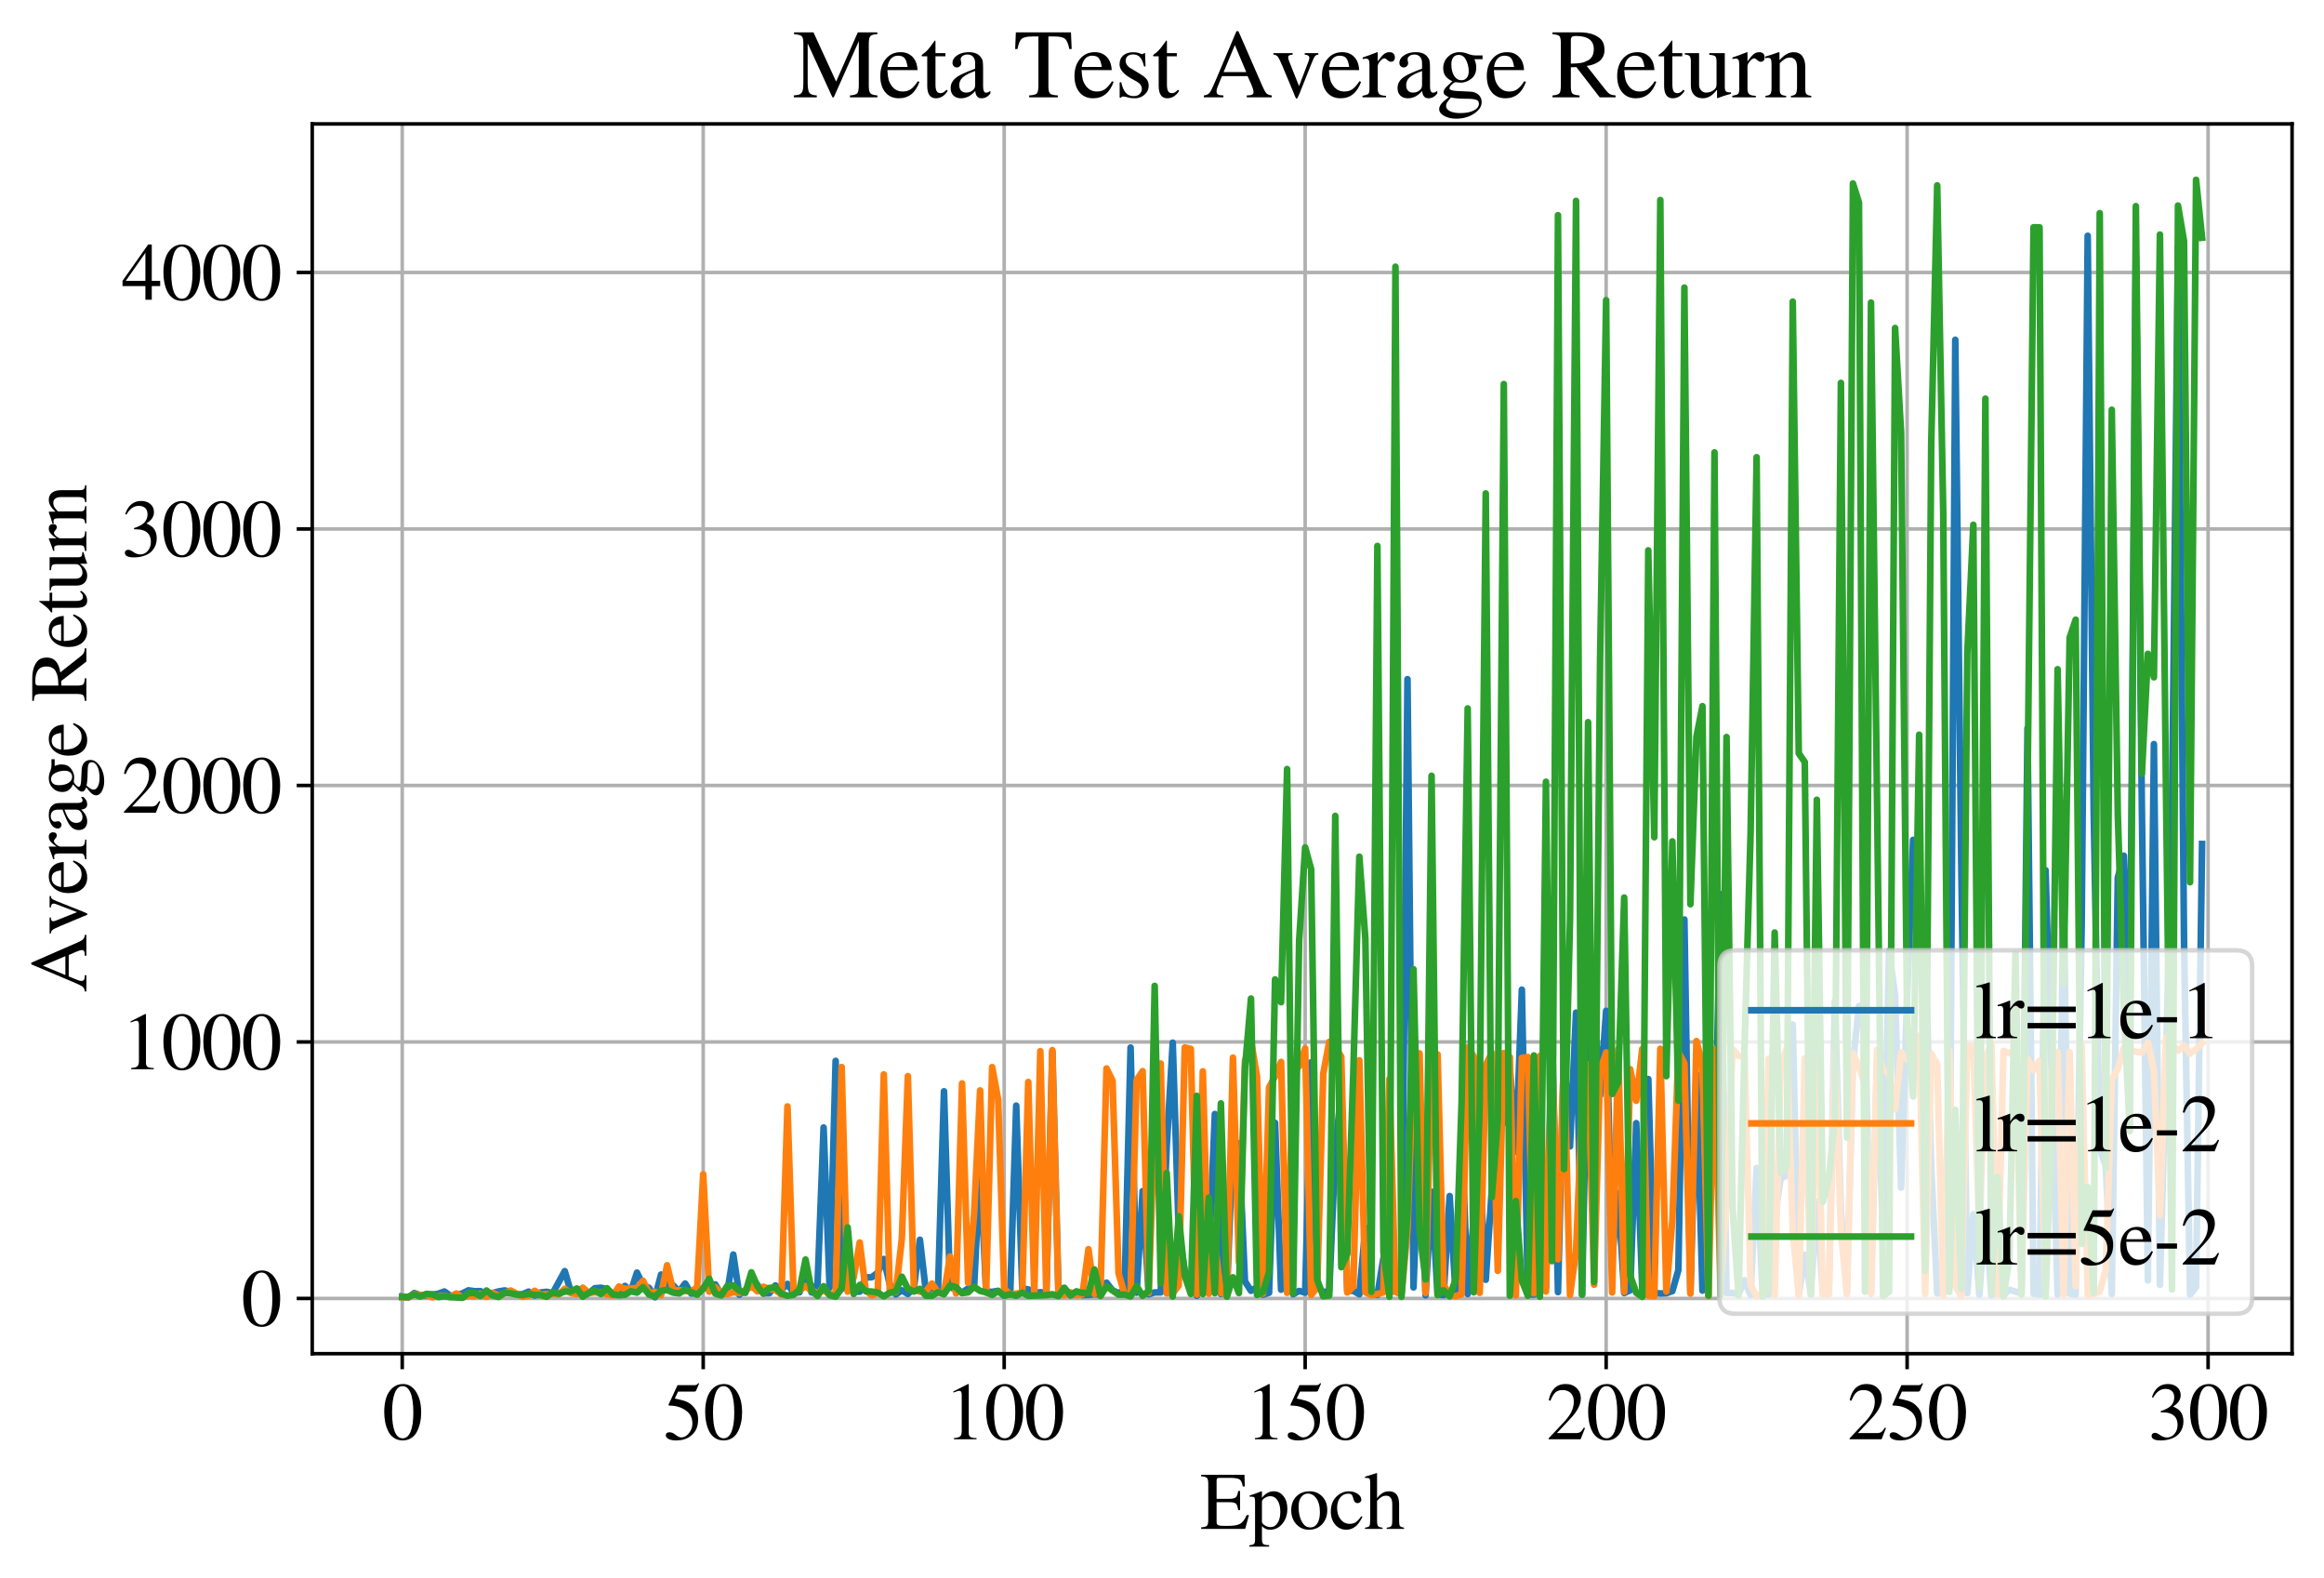 <?xml version="1.0" encoding="utf-8" standalone="no"?>
<!DOCTYPE svg PUBLIC "-//W3C//DTD SVG 1.1//EN"
  "http://www.w3.org/Graphics/SVG/1.1/DTD/svg11.dtd">
<svg xmlns:xlink="http://www.w3.org/1999/xlink" width="524pt" height="355.732pt" viewBox="0 0 524 355.732" xmlns="http://www.w3.org/2000/svg" version="1.1">
 <defs>
  <style type="text/css">*{stroke-linejoin: round; stroke-linecap: butt}</style>
 </defs>
 <g id="figure_1">
  <g id="patch_1">
   <path d="M 0 355.732 
L 524 355.732 
L 524 0 
L 0 0 
z
" style="fill: #ffffff"/>
  </g>
  <g id="axes_1">
   <g id="patch_2">
    <path d="M 70.4 305.132 
L 516.8 305.132 
L 516.8 27.932 
L 70.4 27.932 
z
" style="fill: #ffffff"/>
   </g>
   <g id="matplotlib.axis_1">
    <g id="xtick_1">
     <g id="line2d_1">
      <path d="M 90.691 305.132 
L 90.691 27.932 
" clip-path="url(#p6baf26cea4)" style="fill: none; stroke: #b0b0b0; stroke-width: 0.8; stroke-linecap: square"/>
     </g>
     <g id="line2d_2">
      <defs>
       <path id="m38cf4c4109" d="M 0 0 
L 0 3.5 
" style="stroke: #000000; stroke-width: 0.8"/>
      </defs>
      <g>
       <use xlink:href="#m38cf4c4109" x="90.691" y="305.132" style="stroke: #000000; stroke-width: 0.8"/>
      </g>
     </g>
     <g id="text_1">
      <!-- 0 -->
      <g transform="translate(86.191 324.425)scale(0.18 -0.18)">
       <defs>
        <path id="STIXGeneral-Regular-30" d="M 3046 2112 
Q 3046 1683 2963 1302 
Q 2880 922 2717 602 
Q 2554 282 2266 96 
Q 1978 -90 1600 -90 
Q 1210 -90 915 108 
Q 621 307 461 640 
Q 301 973 227 1350 
Q 154 1728 154 2150 
Q 154 2746 301 3222 
Q 448 3699 790 4012 
Q 1133 4326 1626 4326 
Q 2253 4326 2649 3712 
Q 3046 3098 3046 2112 
z
M 2432 2080 
Q 2432 3091 2217 3625 
Q 2003 4160 1587 4160 
Q 1190 4160 979 3622 
Q 768 3085 768 2106 
Q 768 1120 979 598 
Q 1190 77 1600 77 
Q 2003 77 2217 598 
Q 2432 1120 2432 2080 
z
" transform="scale(0.016)"/>
       </defs>
       <use xlink:href="#STIXGeneral-Regular-30"/>
      </g>
     </g>
    </g>
    <g id="xtick_2">
     <g id="line2d_3">
      <path d="M 158.553 305.132 
L 158.553 27.932 
" clip-path="url(#p6baf26cea4)" style="fill: none; stroke: #b0b0b0; stroke-width: 0.8; stroke-linecap: square"/>
     </g>
     <g id="line2d_4">
      <g>
       <use xlink:href="#m38cf4c4109" x="158.553" y="305.132" style="stroke: #000000; stroke-width: 0.8"/>
      </g>
     </g>
     <g id="text_2">
      <!-- 50 -->
      <g transform="translate(149.553 324.425)scale(0.18 -0.18)">
       <defs>
        <path id="STIXGeneral-Regular-35" d="M 2803 4358 
L 2573 3814 
Q 2534 3731 2400 3731 
L 1158 3731 
L 902 3187 
Q 1606 3053 1920 2896 
Q 2234 2739 2502 2368 
Q 2726 2061 2726 1555 
Q 2726 1094 2576 780 
Q 2426 467 2099 224 
Q 1664 -90 1011 -90 
Q 646 -90 422 19 
Q 198 128 198 307 
Q 198 550 486 550 
Q 717 550 960 352 
Q 1210 147 1414 147 
Q 1747 147 2012 480 
Q 2278 813 2278 1229 
Q 2278 1843 1850 2189 
Q 1293 2637 486 2637 
Q 410 2637 410 2688 
L 416 2720 
L 1114 4237 
L 2438 4237 
Q 2547 4237 2608 4269 
Q 2669 4301 2746 4403 
L 2803 4358 
z
" transform="scale(0.016)"/>
       </defs>
       <use xlink:href="#STIXGeneral-Regular-35"/>
       <use xlink:href="#STIXGeneral-Regular-30" x="50"/>
      </g>
     </g>
    </g>
    <g id="xtick_3">
     <g id="line2d_5">
      <path d="M 226.416 305.132 
L 226.416 27.932 
" clip-path="url(#p6baf26cea4)" style="fill: none; stroke: #b0b0b0; stroke-width: 0.8; stroke-linecap: square"/>
     </g>
     <g id="line2d_6">
      <g>
       <use xlink:href="#m38cf4c4109" x="226.416" y="305.132" style="stroke: #000000; stroke-width: 0.8"/>
      </g>
     </g>
     <g id="text_3">
      <!-- 100 -->
      <g transform="translate(212.916 324.425)scale(0.18 -0.18)">
       <defs>
        <path id="STIXGeneral-Regular-31" d="M 2522 0 
L 755 0 
L 755 96 
Q 1107 115 1235 227 
Q 1363 339 1363 608 
L 1363 3482 
Q 1363 3795 1171 3795 
Q 1082 3795 883 3718 
L 710 3654 
L 710 3744 
L 1856 4326 
L 1914 4307 
L 1914 486 
Q 1914 275 2042 185 
Q 2170 96 2522 96 
L 2522 0 
z
" transform="scale(0.016)"/>
       </defs>
       <use xlink:href="#STIXGeneral-Regular-31"/>
       <use xlink:href="#STIXGeneral-Regular-30" x="50"/>
       <use xlink:href="#STIXGeneral-Regular-30" x="100"/>
      </g>
     </g>
    </g>
    <g id="xtick_4">
     <g id="line2d_7">
      <path d="M 294.279 305.132 
L 294.279 27.932 
" clip-path="url(#p6baf26cea4)" style="fill: none; stroke: #b0b0b0; stroke-width: 0.8; stroke-linecap: square"/>
     </g>
     <g id="line2d_8">
      <g>
       <use xlink:href="#m38cf4c4109" x="294.279" y="305.132" style="stroke: #000000; stroke-width: 0.8"/>
      </g>
     </g>
     <g id="text_4">
      <!-- 150 -->
      <g transform="translate(280.779 324.425)scale(0.18 -0.18)">
       <use xlink:href="#STIXGeneral-Regular-31"/>
       <use xlink:href="#STIXGeneral-Regular-35" x="50"/>
       <use xlink:href="#STIXGeneral-Regular-30" x="100"/>
      </g>
     </g>
    </g>
    <g id="xtick_5">
     <g id="line2d_9">
      <path d="M 362.141 305.132 
L 362.141 27.932 
" clip-path="url(#p6baf26cea4)" style="fill: none; stroke: #b0b0b0; stroke-width: 0.8; stroke-linecap: square"/>
     </g>
     <g id="line2d_10">
      <g>
       <use xlink:href="#m38cf4c4109" x="362.141" y="305.132" style="stroke: #000000; stroke-width: 0.8"/>
      </g>
     </g>
     <g id="text_5">
      <!-- 200 -->
      <g transform="translate(348.641 324.425)scale(0.18 -0.18)">
       <defs>
        <path id="STIXGeneral-Regular-32" d="M 3034 877 
L 2688 0 
L 186 0 
L 186 77 
L 1325 1286 
Q 1773 1754 1965 2144 
Q 2157 2534 2157 2950 
Q 2157 3379 1920 3616 
Q 1683 3853 1267 3853 
Q 922 3853 720 3673 
Q 518 3494 326 3021 
L 192 3053 
Q 301 3648 630 3987 
Q 960 4326 1523 4326 
Q 2054 4326 2380 4006 
Q 2707 3686 2707 3200 
Q 2707 2477 1888 1613 
L 832 486 
L 2330 486 
Q 2541 486 2665 569 
Q 2790 653 2944 915 
L 3034 877 
z
" transform="scale(0.016)"/>
       </defs>
       <use xlink:href="#STIXGeneral-Regular-32"/>
       <use xlink:href="#STIXGeneral-Regular-30" x="50"/>
       <use xlink:href="#STIXGeneral-Regular-30" x="100"/>
      </g>
     </g>
    </g>
    <g id="xtick_6">
     <g id="line2d_11">
      <path d="M 430.004 305.132 
L 430.004 27.932 
" clip-path="url(#p6baf26cea4)" style="fill: none; stroke: #b0b0b0; stroke-width: 0.8; stroke-linecap: square"/>
     </g>
     <g id="line2d_12">
      <g>
       <use xlink:href="#m38cf4c4109" x="430.004" y="305.132" style="stroke: #000000; stroke-width: 0.8"/>
      </g>
     </g>
     <g id="text_6">
      <!-- 250 -->
      <g transform="translate(416.504 324.425)scale(0.18 -0.18)">
       <use xlink:href="#STIXGeneral-Regular-32"/>
       <use xlink:href="#STIXGeneral-Regular-35" x="50"/>
       <use xlink:href="#STIXGeneral-Regular-30" x="100"/>
      </g>
     </g>
    </g>
    <g id="xtick_7">
     <g id="line2d_13">
      <path d="M 497.866 305.132 
L 497.866 27.932 
" clip-path="url(#p6baf26cea4)" style="fill: none; stroke: #b0b0b0; stroke-width: 0.8; stroke-linecap: square"/>
     </g>
     <g id="line2d_14">
      <g>
       <use xlink:href="#m38cf4c4109" x="497.866" y="305.132" style="stroke: #000000; stroke-width: 0.8"/>
      </g>
     </g>
     <g id="text_7">
      <!-- 300 -->
      <g transform="translate(484.366 324.425)scale(0.18 -0.18)">
       <defs>
        <path id="STIXGeneral-Regular-33" d="M 390 3264 
L 288 3290 
Q 435 3770 748 4048 
Q 1062 4326 1542 4326 
Q 1990 4326 2265 4083 
Q 2541 3840 2541 3450 
Q 2541 2925 1946 2566 
Q 2298 2413 2477 2227 
Q 2758 1914 2758 1402 
Q 2758 890 2464 506 
Q 2246 211 1840 60 
Q 1434 -90 979 -90 
Q 262 -90 262 275 
Q 262 378 339 442 
Q 416 506 525 506 
Q 685 506 915 339 
Q 1197 141 1466 141 
Q 1818 141 2058 425 
Q 2298 710 2298 1120 
Q 2298 1856 1632 2048 
Q 1434 2112 979 2112 
L 979 2202 
Q 1338 2323 1517 2432 
Q 2035 2726 2035 3290 
Q 2035 3610 1852 3776 
Q 1670 3942 1344 3942 
Q 768 3942 390 3264 
z
" transform="scale(0.016)"/>
       </defs>
       <use xlink:href="#STIXGeneral-Regular-33"/>
       <use xlink:href="#STIXGeneral-Regular-30" x="50"/>
       <use xlink:href="#STIXGeneral-Regular-30" x="100"/>
      </g>
     </g>
    </g>
    <g id="text_8">
     <!-- Epoch -->
     <g transform="translate(270.605 344.625)scale(0.18 -0.18)">
      <defs>
       <path id="STIXGeneral-Regular-45" d="M 3821 1082 
L 3526 0 
L 77 0 
L 77 122 
Q 442 147 538 252 
Q 634 358 634 730 
L 634 3520 
Q 634 3878 534 3987 
Q 435 4096 77 4115 
L 77 4237 
L 3469 4237 
L 3494 3322 
L 3334 3322 
Q 3264 3750 3085 3872 
Q 2906 3994 2349 3994 
L 1510 3994 
Q 1370 3994 1328 3952 
Q 1286 3910 1286 3763 
L 1286 2355 
L 2253 2355 
Q 2656 2355 2787 2470 
Q 2918 2586 2976 2970 
L 3123 2970 
L 3123 1472 
L 2976 1472 
Q 2918 1875 2790 1984 
Q 2662 2093 2253 2093 
L 1286 2093 
L 1286 538 
Q 1286 346 1420 291 
Q 1555 237 1933 237 
L 2163 237 
Q 2848 237 3136 403 
Q 3424 570 3642 1082 
L 3821 1082 
z
" transform="scale(0.016)"/>
       <path id="STIXGeneral-Regular-70" d="M 1018 2931 
L 1018 2438 
Q 1421 2944 1939 2944 
Q 2406 2944 2707 2560 
Q 3008 2176 3008 1581 
Q 3008 883 2621 409 
Q 2234 -64 1664 -64 
Q 1466 -64 1328 -6 
Q 1190 51 1018 211 
L 1018 -794 
Q 1018 -1094 1120 -1180 
Q 1222 -1267 1581 -1274 
L 1581 -1389 
L 32 -1389 
L 32 -1280 
Q 314 -1254 397 -1171 
Q 480 -1088 480 -838 
L 480 2157 
Q 480 2381 429 2451 
Q 378 2522 218 2522 
Q 115 2522 58 2515 
L 58 2618 
Q 506 2752 979 2944 
L 1018 2931 
z
M 1018 2138 
L 1018 563 
Q 1018 422 1238 281 
Q 1459 141 1683 141 
Q 2029 141 2243 467 
Q 2458 794 2458 1325 
Q 2458 1888 2243 2224 
Q 2029 2560 1670 2560 
Q 1446 2560 1232 2419 
Q 1018 2278 1018 2138 
z
" transform="scale(0.016)"/>
       <path id="STIXGeneral-Regular-6f" d="M 3008 1478 
Q 3008 806 2608 371 
Q 2208 -64 1568 -64 
Q 979 -64 582 368 
Q 186 800 186 1459 
Q 186 2125 582 2534 
Q 979 2944 1626 2944 
Q 2221 2944 2614 2537 
Q 3008 2131 3008 1478 
z
M 2432 1306 
Q 2432 2035 2112 2445 
Q 1856 2765 1504 2765 
Q 1171 2765 966 2493 
Q 762 2221 762 1747 
Q 762 928 1101 435 
Q 1318 115 1677 115 
Q 2029 115 2230 432 
Q 2432 749 2432 1306 
z
" transform="scale(0.016)"/>
       <path id="STIXGeneral-Regular-63" d="M 2547 998 
L 2637 941 
Q 2362 403 2112 205 
Q 1786 -64 1376 -64 
Q 845 -64 502 336 
Q 160 736 160 1357 
Q 160 2170 698 2618 
Q 1094 2944 1562 2944 
Q 1965 2944 2256 2749 
Q 2547 2554 2547 2285 
Q 2547 2176 2457 2096 
Q 2368 2016 2246 2016 
Q 2022 2016 1939 2310 
L 1901 2451 
Q 1850 2630 1773 2694 
Q 1696 2758 1523 2758 
Q 1133 2758 893 2451 
Q 653 2144 653 1645 
Q 653 1094 928 745 
Q 1203 397 1645 397 
Q 1920 397 2118 528 
Q 2317 659 2547 998 
z
" transform="scale(0.016)"/>
       <path id="STIXGeneral-Regular-68" d="M 3117 0 
L 1760 0 
L 1760 96 
Q 2042 128 2118 224 
Q 2195 320 2195 653 
L 2195 1920 
Q 2195 2598 1722 2598 
Q 1530 2598 1370 2508 
Q 1210 2419 1005 2195 
L 1005 653 
Q 1005 320 1081 224 
Q 1158 128 1440 96 
L 1440 0 
L 58 0 
L 58 96 
Q 333 134 400 224 
Q 467 314 467 653 
L 467 3667 
Q 467 3872 406 3933 
Q 346 3994 141 3994 
Q 83 3994 64 3987 
L 64 4090 
L 237 4141 
Q 730 4288 973 4371 
L 1005 4352 
L 1005 2406 
Q 1229 2694 1446 2819 
Q 1664 2944 1946 2944 
Q 2733 2944 2733 1926 
L 2733 653 
Q 2733 320 2793 233 
Q 2854 147 3117 96 
L 3117 0 
z
" transform="scale(0.016)"/>
      </defs>
      <use xlink:href="#STIXGeneral-Regular-45"/>
      <use xlink:href="#STIXGeneral-Regular-70" x="61.1"/>
      <use xlink:href="#STIXGeneral-Regular-6f" x="111.1"/>
      <use xlink:href="#STIXGeneral-Regular-63" x="161.1"/>
      <use xlink:href="#STIXGeneral-Regular-68" x="205.5"/>
     </g>
    </g>
   </g>
   <g id="matplotlib.axis_2">
    <g id="ytick_1">
     <g id="line2d_15">
      <path d="M 70.4 292.679 
L 516.8 292.679 
" clip-path="url(#p6baf26cea4)" style="fill: none; stroke: #b0b0b0; stroke-width: 0.8; stroke-linecap: square"/>
     </g>
     <g id="line2d_16">
      <defs>
       <path id="mcb00b92521" d="M 0 0 
L -3.5 0 
" style="stroke: #000000; stroke-width: 0.8"/>
      </defs>
      <g>
       <use xlink:href="#mcb00b92521" x="70.4" y="292.679" style="stroke: #000000; stroke-width: 0.8"/>
      </g>
     </g>
     <g id="text_9">
      <!-- 0 -->
      <g transform="translate(54.4 298.826)scale(0.18 -0.18)">
       <use xlink:href="#STIXGeneral-Regular-30"/>
      </g>
     </g>
    </g>
    <g id="ytick_2">
     <g id="line2d_17">
      <path d="M 70.4 234.864 
L 516.8 234.864 
" clip-path="url(#p6baf26cea4)" style="fill: none; stroke: #b0b0b0; stroke-width: 0.8; stroke-linecap: square"/>
     </g>
     <g id="line2d_18">
      <g>
       <use xlink:href="#mcb00b92521" x="70.4" y="234.864" style="stroke: #000000; stroke-width: 0.8"/>
      </g>
     </g>
     <g id="text_10">
      <!-- 1000 -->
      <g transform="translate(27.4 241.011)scale(0.18 -0.18)">
       <use xlink:href="#STIXGeneral-Regular-31"/>
       <use xlink:href="#STIXGeneral-Regular-30" x="50"/>
       <use xlink:href="#STIXGeneral-Regular-30" x="100"/>
       <use xlink:href="#STIXGeneral-Regular-30" x="150"/>
      </g>
     </g>
    </g>
    <g id="ytick_3">
     <g id="line2d_19">
      <path d="M 70.4 177.049 
L 516.8 177.049 
" clip-path="url(#p6baf26cea4)" style="fill: none; stroke: #b0b0b0; stroke-width: 0.8; stroke-linecap: square"/>
     </g>
     <g id="line2d_20">
      <g>
       <use xlink:href="#mcb00b92521" x="70.4" y="177.049" style="stroke: #000000; stroke-width: 0.8"/>
      </g>
     </g>
     <g id="text_11">
      <!-- 2000 -->
      <g transform="translate(27.4 183.196)scale(0.18 -0.18)">
       <use xlink:href="#STIXGeneral-Regular-32"/>
       <use xlink:href="#STIXGeneral-Regular-30" x="50"/>
       <use xlink:href="#STIXGeneral-Regular-30" x="100"/>
       <use xlink:href="#STIXGeneral-Regular-30" x="150"/>
      </g>
     </g>
    </g>
    <g id="ytick_4">
     <g id="line2d_21">
      <path d="M 70.4 119.234 
L 516.8 119.234 
" clip-path="url(#p6baf26cea4)" style="fill: none; stroke: #b0b0b0; stroke-width: 0.8; stroke-linecap: square"/>
     </g>
     <g id="line2d_22">
      <g>
       <use xlink:href="#mcb00b92521" x="70.4" y="119.234" style="stroke: #000000; stroke-width: 0.8"/>
      </g>
     </g>
     <g id="text_12">
      <!-- 3000 -->
      <g transform="translate(27.4 125.381)scale(0.18 -0.18)">
       <use xlink:href="#STIXGeneral-Regular-33"/>
       <use xlink:href="#STIXGeneral-Regular-30" x="50"/>
       <use xlink:href="#STIXGeneral-Regular-30" x="100"/>
       <use xlink:href="#STIXGeneral-Regular-30" x="150"/>
      </g>
     </g>
    </g>
    <g id="ytick_5">
     <g id="line2d_23">
      <path d="M 70.4 61.419 
L 516.8 61.419 
" clip-path="url(#p6baf26cea4)" style="fill: none; stroke: #b0b0b0; stroke-width: 0.8; stroke-linecap: square"/>
     </g>
     <g id="line2d_24">
      <g>
       <use xlink:href="#mcb00b92521" x="70.4" y="61.419" style="stroke: #000000; stroke-width: 0.8"/>
      </g>
     </g>
     <g id="text_13">
      <!-- 4000 -->
      <g transform="translate(27.4 67.566)scale(0.18 -0.18)">
       <defs>
        <path id="STIXGeneral-Regular-34" d="M 3027 1069 
L 2368 1069 
L 2368 0 
L 1869 0 
L 1869 1069 
L 77 1069 
L 77 1478 
L 2086 4326 
L 2368 4326 
L 2368 1478 
L 3027 1478 
L 3027 1069 
z
M 1869 1478 
L 1869 3674 
L 333 1478 
L 1869 1478 
z
" transform="scale(0.016)"/>
       </defs>
       <use xlink:href="#STIXGeneral-Regular-34"/>
       <use xlink:href="#STIXGeneral-Regular-30" x="50"/>
       <use xlink:href="#STIXGeneral-Regular-30" x="100"/>
       <use xlink:href="#STIXGeneral-Regular-30" x="150"/>
      </g>
     </g>
    </g>
    <g id="text_14">
     <!-- Average Return -->
     <g transform="translate(19.477 223.765)rotate(-90)scale(0.18 -0.18)">
      <defs>
       <path id="STIXGeneral-Regular-41" d="M 4525 0 
L 2893 0 
L 2893 122 
Q 3149 122 3245 179 
Q 3334 224 3334 333 
Q 3334 499 3213 781 
L 2950 1382 
L 1274 1382 
L 979 653 
Q 922 506 922 384 
Q 922 237 1027 179 
Q 1133 122 1370 122 
L 1370 0 
L 96 0 
L 96 122 
Q 365 147 486 316 
Q 608 486 902 1190 
L 2221 4314 
L 2349 4314 
L 3923 710 
Q 4064 378 4176 262 
Q 4288 147 4525 122 
L 4525 0 
z
M 2861 1645 
L 2118 3405 
L 1382 1645 
L 2861 1645 
z
" transform="scale(0.016)"/>
       <path id="STIXGeneral-Regular-76" d="M 3053 2880 
L 3053 2784 
Q 2906 2771 2835 2688 
Q 2765 2605 2637 2285 
L 1818 230 
Q 1690 -90 1638 -90 
Q 1587 -90 1523 77 
Q 1510 96 1497 141 
Q 1485 186 1472 211 
L 704 2048 
Q 499 2534 403 2652 
Q 307 2771 122 2784 
L 122 2880 
L 1376 2880 
L 1376 2784 
Q 1210 2771 1146 2732 
Q 1082 2694 1082 2611 
Q 1082 2509 1139 2368 
L 1792 730 
L 2426 2387 
Q 2464 2483 2464 2579 
Q 2464 2758 2163 2784 
L 2163 2880 
L 3053 2880 
z
" transform="scale(0.016)"/>
       <path id="STIXGeneral-Regular-65" d="M 2611 1050 
L 2714 1005 
Q 2330 -64 1376 -64 
Q 813 -64 486 329 
Q 160 723 160 1389 
Q 160 2074 525 2509 
Q 890 2944 1485 2944 
Q 2061 2944 2374 2502 
Q 2560 2246 2592 1773 
L 621 1773 
Q 646 1370 700 1158 
Q 755 947 915 730 
Q 1184 378 1626 378 
Q 1939 378 2153 531 
Q 2368 685 2611 1050 
z
M 634 1978 
L 1939 1978 
Q 1882 2381 1750 2547 
Q 1619 2714 1312 2714 
Q 1043 2714 864 2525 
Q 685 2336 634 1978 
z
" transform="scale(0.016)"/>
       <path id="STIXGeneral-Regular-72" d="M 1024 2931 
L 1024 2342 
Q 1267 2688 1430 2816 
Q 1594 2944 1792 2944 
Q 1958 2944 2051 2854 
Q 2144 2765 2144 2605 
Q 2144 2470 2077 2393 
Q 2010 2317 1894 2317 
Q 1773 2317 1638 2445 
Q 1536 2541 1472 2541 
Q 1338 2541 1181 2355 
Q 1024 2170 1024 2016 
L 1024 576 
Q 1024 301 1133 205 
Q 1242 109 1568 96 
L 1568 0 
L 32 0 
L 32 96 
Q 339 154 412 224 
Q 486 294 486 538 
L 486 2138 
Q 486 2349 438 2435 
Q 390 2522 269 2522 
Q 166 2522 45 2496 
L 45 2598 
Q 448 2726 992 2944 
L 1024 2931 
z
" transform="scale(0.016)"/>
       <path id="STIXGeneral-Regular-61" d="M 2829 422 
L 2829 243 
Q 2586 -64 2253 -64 
Q 1888 -64 1843 403 
L 1837 403 
Q 1427 -64 909 -64 
Q 608 -64 422 112 
Q 237 288 237 602 
Q 237 1050 685 1350 
Q 992 1555 1837 1869 
L 1837 2214 
Q 1837 2502 1699 2646 
Q 1562 2790 1338 2790 
Q 1146 2790 1018 2697 
Q 890 2605 890 2477 
Q 890 2419 909 2348 
Q 928 2278 928 2208 
Q 928 2112 841 2029 
Q 755 1946 634 1946 
Q 525 1946 441 2029 
Q 358 2112 358 2240 
Q 358 2547 685 2752 
Q 986 2944 1421 2944 
Q 1939 2944 2176 2656 
Q 2291 2522 2323 2384 
Q 2355 2246 2355 1946 
L 2355 723 
Q 2355 301 2554 301 
Q 2682 301 2829 422 
z
M 1837 813 
L 1837 1715 
Q 1248 1510 1018 1293 
Q 800 1094 800 800 
Q 800 557 921 432 
Q 1043 307 1242 307 
Q 1453 307 1613 410 
Q 1747 506 1792 589 
Q 1837 672 1837 813 
z
" transform="scale(0.016)"/>
       <path id="STIXGeneral-Regular-67" d="M 3008 2483 
L 2477 2483 
Q 2598 2208 2598 1946 
Q 2598 1453 2265 1203 
Q 1933 954 1600 954 
Q 1530 954 1357 973 
L 1235 986 
Q 1107 947 979 812 
Q 851 678 851 582 
Q 851 435 1350 410 
L 2176 371 
Q 2528 358 2739 172 
Q 2950 -13 2950 -314 
Q 2950 -685 2566 -986 
Q 2035 -1395 1286 -1395 
Q 826 -1395 502 -1212 
Q 179 -1030 179 -774 
Q 179 -595 320 -419 
Q 461 -243 806 6 
Q 602 102 534 172 
Q 467 243 467 346 
Q 467 531 762 787 
Q 909 915 1037 1043 
Q 717 1203 579 1401 
Q 442 1600 442 1901 
Q 442 2336 752 2640 
Q 1062 2944 1510 2944 
Q 1766 2944 2022 2848 
L 2163 2797 
Q 2349 2733 2515 2733 
L 3008 2733 
L 3008 2483 
z
M 973 2163 
L 973 2144 
Q 973 1683 1155 1398 
Q 1338 1114 1632 1114 
Q 1850 1114 1978 1270 
Q 2106 1427 2106 1690 
Q 2106 2112 1914 2464 
Q 1754 2765 1446 2765 
Q 1222 2765 1097 2605 
Q 973 2445 973 2163 
z
M 2771 -410 
Q 2771 -230 2595 -163 
Q 2419 -96 1978 -96 
Q 1344 -96 941 -13 
Q 749 -243 688 -348 
Q 627 -454 627 -563 
Q 627 -774 880 -902 
Q 1133 -1030 1555 -1030 
Q 2099 -1030 2435 -860 
Q 2771 -691 2771 -410 
z
" transform="scale(0.016)"/>
       <path id="STIXGeneral-Regular-20" transform="scale(0.016)"/>
       <path id="STIXGeneral-Regular-52" d="M 4224 0 
L 3187 0 
L 1664 1971 
L 1306 1958 
L 1306 717 
Q 1306 352 1405 249 
Q 1504 147 1875 122 
L 1875 0 
L 109 0 
L 109 122 
Q 474 154 563 262 
Q 653 371 653 794 
L 653 3526 
Q 653 3885 563 3987 
Q 474 4090 109 4115 
L 109 4237 
L 1850 4237 
Q 2726 4237 3187 3859 
Q 3501 3603 3501 3091 
Q 3501 2221 2342 2042 
L 3622 422 
Q 3757 256 3878 198 
Q 4000 141 4224 122 
L 4224 0 
z
M 1306 3731 
L 1306 2195 
Q 1766 2202 1990 2246 
Q 2214 2291 2438 2413 
Q 2803 2618 2803 3142 
Q 2803 4000 1632 4000 
Q 1459 4000 1382 3945 
Q 1306 3891 1306 3731 
z
" transform="scale(0.016)"/>
       <path id="STIXGeneral-Regular-74" d="M 1702 493 
L 1786 422 
Q 1478 -64 1011 -64 
Q 448 -64 448 749 
L 448 2675 
L 109 2675 
Q 83 2694 83 2720 
Q 83 2771 192 2842 
Q 435 2982 813 3526 
Q 826 3546 874 3606 
Q 922 3667 941 3706 
Q 986 3706 986 3622 
L 986 2880 
L 1632 2880 
L 1632 2675 
L 986 2675 
L 986 845 
Q 986 538 1062 403 
Q 1139 269 1318 269 
Q 1510 269 1702 493 
z
" transform="scale(0.016)"/>
       <path id="STIXGeneral-Regular-75" d="M 3072 320 
L 3072 230 
Q 2573 96 2195 -58 
L 2163 -38 
L 2163 486 
L 2150 486 
Q 1747 -64 1235 -64 
Q 870 -64 662 160 
Q 454 384 454 755 
L 454 2362 
Q 454 2598 371 2688 
Q 288 2778 58 2790 
L 58 2880 
L 992 2880 
L 992 813 
Q 992 595 1123 451 
Q 1254 307 1446 307 
Q 1760 307 1984 506 
Q 2067 582 2099 649 
Q 2131 717 2131 877 
L 2131 2355 
Q 2131 2605 2041 2678 
Q 1952 2752 1658 2771 
L 1658 2880 
L 2669 2880 
L 2669 685 
Q 2669 461 2742 390 
Q 2816 320 3034 320 
L 3072 320 
z
" transform="scale(0.016)"/>
       <path id="STIXGeneral-Regular-6e" d="M 3104 0 
L 1773 0 
L 1779 96 
Q 2016 115 2096 233 
Q 2176 352 2176 672 
L 2176 1946 
Q 2176 2592 1709 2592 
Q 1549 2592 1408 2515 
Q 1267 2438 1050 2227 
L 1050 461 
Q 1050 269 1136 192 
Q 1222 115 1466 96 
L 1466 0 
L 115 0 
L 115 96 
Q 358 115 435 214 
Q 512 314 512 602 
L 512 2157 
Q 512 2394 467 2483 
Q 422 2573 288 2573 
Q 160 2573 102 2547 
L 102 2656 
Q 550 2784 979 2944 
L 1030 2925 
L 1030 2426 
L 1037 2426 
Q 1491 2944 1958 2944 
Q 2323 2944 2518 2688 
Q 2714 2432 2714 1958 
L 2714 544 
Q 2714 288 2790 205 
Q 2867 122 3104 96 
L 3104 0 
z
" transform="scale(0.016)"/>
      </defs>
      <use xlink:href="#STIXGeneral-Regular-41"/>
      <use xlink:href="#STIXGeneral-Regular-76" x="72.2"/>
      <use xlink:href="#STIXGeneral-Regular-65" x="122.2"/>
      <use xlink:href="#STIXGeneral-Regular-72" x="166.6"/>
      <use xlink:href="#STIXGeneral-Regular-61" x="199.9"/>
      <use xlink:href="#STIXGeneral-Regular-67" x="244.3"/>
      <use xlink:href="#STIXGeneral-Regular-65" x="294.3"/>
      <use xlink:href="#STIXGeneral-Regular-20" x="338.7"/>
      <use xlink:href="#STIXGeneral-Regular-52" x="363.7"/>
      <use xlink:href="#STIXGeneral-Regular-65" x="430.4"/>
      <use xlink:href="#STIXGeneral-Regular-74" x="474.8"/>
      <use xlink:href="#STIXGeneral-Regular-75" x="502.6"/>
      <use xlink:href="#STIXGeneral-Regular-72" x="552.6"/>
      <use xlink:href="#STIXGeneral-Regular-6e" x="585.9"/>
     </g>
    </g>
   </g>
   <g id="line2d_25">
    <path d="M 90.691 292.25 
L 92.048 292.469 
L 93.405 291.462 
L 94.763 291.934 
L 96.12 292.058 
L 98.834 291.612 
L 100.192 291.109 
L 101.549 292.077 
L 102.906 291.967 
L 104.263 291.537 
L 105.621 290.847 
L 106.978 291.048 
L 108.335 291.024 
L 109.692 292.258 
L 111.05 291.475 
L 112.407 291.101 
L 113.764 290.87 
L 115.121 291.168 
L 116.479 291.772 
L 117.836 291.727 
L 119.193 291.137 
L 120.55 292.031 
L 121.908 291.33 
L 123.265 291.18 
L 124.622 291.49 
L 127.337 286.523 
L 128.694 291.142 
L 130.051 290.615 
L 131.408 290.62 
L 132.766 291.501 
L 134.123 290.379 
L 135.48 290.26 
L 136.837 290.574 
L 138.195 291.826 
L 140.909 289.858 
L 142.266 291.012 
L 143.624 286.854 
L 144.981 289.687 
L 146.338 290.291 
L 147.695 292.407 
L 149.053 287.29 
L 150.41 290.012 
L 151.767 289.718 
L 153.124 291.115 
L 154.482 289.318 
L 155.839 291.573 
L 157.196 291.393 
L 158.553 290.295 
L 159.911 290.288 
L 161.268 289.509 
L 162.625 291.793 
L 163.982 291.326 
L 165.34 282.788 
L 166.697 291.837 
L 168.054 290.764 
L 169.411 289.965 
L 170.769 289.61 
L 172.126 291.505 
L 173.483 291.495 
L 174.84 289.747 
L 176.198 290.717 
L 177.555 289.4 
L 178.912 291.369 
L 180.27 291.298 
L 181.627 288.183 
L 182.984 291.326 
L 184.341 289.33 
L 185.699 254.154 
L 187.056 290.241 
L 188.413 239.127 
L 189.77 290.519 
L 191.128 289.557 
L 192.485 291.175 
L 193.842 291.15 
L 195.199 287.946 
L 196.557 287.895 
L 197.914 286.87 
L 199.271 283.788 
L 200.628 289.561 
L 201.986 291.77 
L 203.343 290.844 
L 204.7 291.665 
L 206.057 290.378 
L 207.415 279.45 
L 208.772 291.176 
L 210.129 290.199 
L 211.486 291.051 
L 212.844 245.991 
L 214.201 290.114 
L 215.558 290.643 
L 216.915 291.405 
L 218.273 290.434 
L 219.63 290.082 
L 220.987 262.711 
L 222.344 291.135 
L 223.702 291.191 
L 225.059 290.958 
L 226.416 292.055 
L 227.773 291.698 
L 229.131 249.215 
L 230.488 290.46 
L 231.845 290.626 
L 233.202 291.493 
L 234.56 291.27 
L 235.917 291.393 
L 237.274 237.04 
L 238.631 290.1 
L 239.989 290.655 
L 241.346 291.953 
L 242.703 291.717 
L 244.06 291.926 
L 245.418 291.895 
L 246.775 291.715 
L 248.132 291.78 
L 249.489 289.117 
L 250.847 290.879 
L 252.204 291.445 
L 253.561 290.827 
L 254.918 236.131 
L 256.276 291.381 
L 257.633 268.494 
L 258.99 291.749 
L 260.347 291.321 
L 261.705 291.319 
L 263.062 258.491 
L 264.419 235.03 
L 265.776 277.755 
L 267.134 286.397 
L 268.491 289.613 
L 269.848 292.083 
L 271.205 259.877 
L 272.563 283.763 
L 273.92 251.104 
L 275.277 291.668 
L 276.634 291.519 
L 277.992 256.661 
L 279.349 258.054 
L 280.706 288.834 
L 282.063 290.952 
L 283.421 290.16 
L 284.778 291.845 
L 286.135 291.403 
L 287.492 253.098 
L 288.85 290.703 
L 290.207 287.195 
L 291.564 291.726 
L 292.921 290.987 
L 294.279 291.372 
L 295.636 239.449 
L 296.993 289.981 
L 298.35 291.262 
L 299.708 291.025 
L 301.065 259.663 
L 302.422 245.387 
L 303.779 290.954 
L 305.137 290.951 
L 306.494 291.738 
L 307.851 276.755 
L 309.208 291.796 
L 310.566 291.881 
L 311.923 283.57 
L 313.28 291.566 
L 314.637 290.351 
L 315.995 291.39 
L 317.352 153.091 
L 318.709 290.189 
L 320.066 253.405 
L 321.424 291.978 
L 322.781 268.62 
L 324.138 291.754 
L 325.495 291.931 
L 326.853 269.599 
L 328.21 291.754 
L 329.567 255.006 
L 330.924 291.685 
L 332.282 274.587 
L 333.639 263.765 
L 334.996 288.47 
L 337.711 248.199 
L 339.068 253.137 
L 340.425 240.786 
L 341.782 259.644 
L 343.14 223.08 
L 344.497 291.723 
L 345.854 291.821 
L 347.211 260.994 
L 348.569 290.224 
L 349.926 231.155 
L 351.283 291.257 
L 352.64 236.839 
L 353.998 258.405 
L 355.355 228.26 
L 356.712 291.771 
L 358.069 224.31 
L 359.427 226.86 
L 360.784 246.961 
L 362.141 227.845 
L 363.498 283.544 
L 364.856 268.895 
L 366.213 291.46 
L 367.57 290.843 
L 368.927 253.165 
L 370.285 290.368 
L 371.642 243.222 
L 372.999 291.421 
L 374.356 291.556 
L 375.714 291.511 
L 377.071 291.014 
L 378.428 286.279 
L 379.785 207.269 
L 381.143 291.319 
L 382.5 242.216 
L 383.857 290.91 
L 385.214 268.535 
L 386.572 264.522 
L 387.929 201.553 
L 389.286 291.466 
L 390.643 291.418 
L 392.001 291.726 
L 393.358 288.59 
L 394.715 291.895 
L 396.072 263.264 
L 397.43 291.451 
L 398.787 291.773 
L 400.144 274.543 
L 401.501 265.606 
L 402.859 264.964 
L 404.216 230.926 
L 405.573 291.908 
L 406.93 282.805 
L 408.288 291.582 
L 409.645 270.921 
L 411.002 291.583 
L 412.36 291.253 
L 413.717 225.65 
L 415.074 272.742 
L 416.431 291.541 
L 417.789 239.514 
L 419.146 226.791 
L 420.503 230.505 
L 421.86 291.563 
L 423.218 239.173 
L 424.575 278.044 
L 425.932 214.36 
L 427.289 224.413 
L 428.647 267.686 
L 430.004 224.601 
L 431.361 189.322 
L 432.718 205.113 
L 434.076 211.36 
L 435.433 262.929 
L 436.79 291.55 
L 438.147 291.186 
L 439.505 289.929 
L 440.862 76.591 
L 442.219 195.16 
L 443.576 291.505 
L 444.934 273.709 
L 446.291 291.798 
L 447.648 273.256 
L 449.005 291.929 
L 450.363 291.083 
L 451.72 291.911 
L 453.077 290.713 
L 455.792 291.534 
L 457.149 164.155 
L 458.506 291.621 
L 459.863 291.824 
L 461.221 196.151 
L 463.935 291.802 
L 465.292 201.911 
L 466.65 291.554 
L 468.007 291.814 
L 469.364 208.414 
L 470.721 53.146 
L 472.079 183.223 
L 473.436 258.983 
L 474.793 262.845 
L 476.15 291.662 
L 477.508 197.831 
L 478.865 192.887 
L 480.222 230.194 
L 481.579 57.765 
L 482.937 182.282 
L 484.294 288.617 
L 485.651 167.724 
L 487.008 289.628 
L 488.366 239.951 
L 489.723 183.562 
L 491.08 55.7 
L 492.437 211.994 
L 493.795 291.809 
L 495.152 290.082 
L 496.509 190.24 
L 496.509 190.24 
" clip-path="url(#p6baf26cea4)" style="fill: none; stroke: #1f77b4; stroke-width: 1.5; stroke-linecap: square"/>
   </g>
   <g id="line2d_26">
    <path d="M 90.691 292.382 
L 92.048 292.416 
L 93.405 291.685 
L 94.763 291.908 
L 96.12 291.901 
L 97.477 292.423 
L 98.834 292.182 
L 100.192 292.133 
L 101.549 292.346 
L 102.906 291.556 
L 104.263 292.464 
L 105.621 292.009 
L 106.978 292.206 
L 108.335 291.628 
L 109.692 292.303 
L 111.05 291.398 
L 112.407 292.083 
L 113.764 291.591 
L 115.121 290.888 
L 117.836 292.313 
L 119.193 292.06 
L 120.55 290.951 
L 121.908 291.813 
L 124.622 291.651 
L 125.979 291.801 
L 127.337 290.506 
L 128.694 291.475 
L 130.051 291.707 
L 131.408 290.255 
L 132.766 291.436 
L 134.123 291.301 
L 135.48 291.336 
L 136.837 291.745 
L 138.195 292.019 
L 139.552 289.991 
L 140.909 290.517 
L 143.624 290.337 
L 144.981 288.691 
L 146.338 291.513 
L 147.695 291.201 
L 149.053 291.941 
L 150.41 285.191 
L 151.767 290.936 
L 153.124 290.804 
L 155.839 291.175 
L 157.196 290.161 
L 158.553 264.695 
L 159.911 291.155 
L 161.268 290.13 
L 162.625 291.513 
L 163.982 291.709 
L 165.34 291.241 
L 166.697 291.468 
L 168.054 290.887 
L 169.411 289.83 
L 170.769 291.076 
L 172.126 290.044 
L 173.483 290.546 
L 174.84 290.763 
L 176.198 291.805 
L 177.555 249.4 
L 178.912 290.914 
L 180.27 290.856 
L 181.627 289.88 
L 182.984 290.926 
L 184.341 291.474 
L 185.699 290.873 
L 187.056 291.746 
L 188.413 291.718 
L 189.77 240.514 
L 191.128 291.136 
L 192.485 287.929 
L 193.842 280.068 
L 195.199 290.866 
L 196.557 291.973 
L 197.914 291.406 
L 199.271 242.187 
L 200.628 291.406 
L 201.986 291.205 
L 203.343 279.195 
L 204.7 242.569 
L 206.057 290.642 
L 207.415 291.158 
L 208.772 291.08 
L 210.129 289.328 
L 211.486 291.275 
L 212.844 291.52 
L 214.201 283.223 
L 215.558 291.554 
L 216.915 244.212 
L 218.273 289.163 
L 219.63 273.663 
L 220.987 245.791 
L 222.344 291.352 
L 223.702 240.537 
L 225.059 247.881 
L 226.416 290.496 
L 227.773 291.766 
L 230.488 291.421 
L 231.845 243.894 
L 233.202 291.545 
L 234.56 236.945 
L 235.917 291.857 
L 237.274 236.713 
L 238.631 291.341 
L 239.989 291.95 
L 241.346 291.289 
L 242.703 291.963 
L 244.06 291.772 
L 245.418 281.571 
L 246.775 291.654 
L 248.132 291.269 
L 249.489 240.841 
L 250.847 243.596 
L 252.204 286.988 
L 253.561 291.795 
L 254.918 291.947 
L 256.276 243.483 
L 257.633 241.447 
L 258.99 291.451 
L 260.347 252.841 
L 261.705 239.717 
L 263.062 291.536 
L 264.419 291.509 
L 265.776 289.756 
L 267.134 236.112 
L 268.491 236.426 
L 269.848 291.789 
L 271.205 241.49 
L 272.563 291.62 
L 273.92 280.144 
L 275.277 291.44 
L 276.634 291.875 
L 277.992 238.399 
L 279.349 284.529 
L 280.706 239.149 
L 282.063 234.541 
L 283.421 242.65 
L 284.778 291.583 
L 286.135 245.111 
L 287.492 242.61 
L 288.85 239.37 
L 290.207 291.411 
L 291.564 241.183 
L 292.921 240.364 
L 294.279 236.316 
L 295.636 291.868 
L 296.993 290.229 
L 298.35 242.067 
L 299.708 234.846 
L 301.065 236.044 
L 302.422 238.179 
L 303.779 291.338 
L 305.137 290.011 
L 306.494 238.993 
L 307.851 291.281 
L 309.208 291.938 
L 310.566 291.686 
L 311.923 291.29 
L 313.28 243.187 
L 314.637 291.207 
L 315.995 291.754 
L 317.352 277.288 
L 318.709 238.359 
L 320.066 237.429 
L 321.424 291.463 
L 322.781 239.651 
L 324.138 237.688 
L 325.495 289.633 
L 326.853 291.891 
L 328.21 292.158 
L 329.567 291.731 
L 330.924 236.078 
L 332.282 238.112 
L 333.639 291.418 
L 334.996 240.134 
L 336.353 237.296 
L 337.711 286.449 
L 339.068 237.37 
L 340.425 238.282 
L 341.782 291.974 
L 343.14 238.454 
L 344.497 238.249 
L 345.854 291.534 
L 347.211 238.013 
L 348.569 291.118 
L 349.926 235.591 
L 351.283 283.849 
L 352.64 237.062 
L 353.998 291.877 
L 355.355 282.082 
L 356.712 249.09 
L 358.069 239.913 
L 359.427 289.592 
L 360.784 241.262 
L 362.141 237.219 
L 363.498 291.334 
L 364.856 236.557 
L 366.213 291.198 
L 367.57 241.008 
L 368.927 248.106 
L 370.285 236.455 
L 371.642 292.021 
L 372.999 292.164 
L 374.356 236.399 
L 375.714 291.101 
L 377.071 275.06 
L 378.428 237.119 
L 379.785 239.681 
L 381.143 291.596 
L 382.5 234.663 
L 383.857 240.025 
L 385.214 292.139 
L 386.572 236.461 
L 387.929 290.691 
L 389.286 269.741 
L 390.643 236.502 
L 392.001 238.021 
L 393.358 238.213 
L 394.715 289.693 
L 396.072 292.231 
L 397.43 291.572 
L 398.787 238.644 
L 400.144 291.91 
L 401.501 239.981 
L 402.859 236.331 
L 404.216 277.575 
L 405.573 291.939 
L 406.93 238.576 
L 408.288 291.698 
L 409.645 235.257 
L 411.002 291.816 
L 412.36 291.713 
L 413.717 236.297 
L 415.074 277.384 
L 416.431 291.701 
L 417.789 237.428 
L 419.146 240.461 
L 420.503 244.638 
L 421.86 291.584 
L 423.218 236.632 
L 424.575 241.275 
L 425.932 241.732 
L 427.289 250.064 
L 428.647 237.218 
L 430.004 238.796 
L 431.361 239.31 
L 432.718 233.464 
L 434.076 291.626 
L 435.433 237.5 
L 436.79 239.854 
L 438.147 292.074 
L 439.505 236.749 
L 440.862 289.795 
L 442.219 292.176 
L 443.576 235.714 
L 444.934 235.928 
L 446.291 278.266 
L 447.648 238.721 
L 449.005 235.181 
L 450.363 291.758 
L 451.72 236.885 
L 453.077 237.405 
L 454.434 236.706 
L 455.792 291.447 
L 457.149 238.67 
L 458.506 241.222 
L 459.863 239.073 
L 461.221 291.805 
L 462.578 240.613 
L 463.935 237.129 
L 465.292 291.814 
L 466.65 237.184 
L 468.007 289.875 
L 469.364 235.595 
L 470.721 291.943 
L 472.079 291.706 
L 473.436 291.141 
L 474.793 286.182 
L 476.15 243.271 
L 477.508 240.964 
L 478.865 236.148 
L 481.579 237.072 
L 482.937 237.249 
L 484.294 234.981 
L 485.651 241.362 
L 487.008 273.942 
L 488.366 233.875 
L 489.723 235.517 
L 491.08 236.834 
L 492.437 235.691 
L 493.795 237.497 
L 495.152 236.444 
L 496.509 235.159 
L 496.509 235.159 
" clip-path="url(#p6baf26cea4)" style="fill: none; stroke: #ff7f0e; stroke-width: 1.5; stroke-linecap: square"/>
   </g>
   <g id="line2d_27">
    <path d="M 90.691 292.354 
L 92.048 292.357 
L 93.405 291.751 
L 94.763 292.263 
L 96.12 291.655 
L 97.477 291.743 
L 98.834 292.365 
L 100.192 292.194 
L 101.549 292.377 
L 104.263 292.532 
L 105.621 291.461 
L 106.978 291.416 
L 108.335 292.127 
L 109.692 290.888 
L 111.05 291.998 
L 112.407 292.351 
L 113.764 291.382 
L 115.121 291.525 
L 116.479 291.788 
L 117.836 291.921 
L 119.193 291.607 
L 120.55 291.894 
L 121.908 291.908 
L 123.265 292.303 
L 124.622 291.28 
L 125.979 291.62 
L 127.337 291.12 
L 128.694 291.12 
L 130.051 290.432 
L 131.408 292.295 
L 132.766 291.408 
L 134.123 290.87 
L 135.48 291.688 
L 136.837 290.369 
L 138.195 291.764 
L 139.552 291.969 
L 140.909 291.848 
L 142.266 291.049 
L 143.624 291.363 
L 144.981 290.137 
L 146.338 291.801 
L 147.695 292.239 
L 149.053 290.952 
L 150.41 290.772 
L 151.767 291.359 
L 153.124 291.547 
L 154.482 290.687 
L 157.196 291.833 
L 158.553 290.503 
L 159.911 288.241 
L 161.268 291.579 
L 162.625 291.999 
L 163.982 289.843 
L 165.34 289.736 
L 166.697 290.94 
L 168.054 291.426 
L 169.411 286.797 
L 170.769 289.913 
L 172.126 291.605 
L 173.483 290.316 
L 174.84 290.185 
L 176.198 291.602 
L 177.555 292.071 
L 178.912 291.851 
L 180.27 290.738 
L 181.627 283.905 
L 182.984 290.891 
L 184.341 292.129 
L 185.699 289.927 
L 187.056 291.943 
L 188.413 292.284 
L 189.77 290.392 
L 191.128 276.67 
L 192.485 291.674 
L 193.842 289.634 
L 195.199 291.066 
L 196.557 291.12 
L 197.914 291.348 
L 199.271 292.21 
L 200.628 291.383 
L 201.986 291.082 
L 203.343 287.786 
L 204.7 290.459 
L 206.057 291.126 
L 207.415 290.508 
L 208.772 292.061 
L 210.129 292.082 
L 211.486 291.259 
L 212.844 291.739 
L 214.201 289.733 
L 215.558 290.161 
L 216.915 291.485 
L 218.273 291.308 
L 219.63 290.046 
L 220.987 290.977 
L 222.344 291.294 
L 223.702 291.884 
L 225.059 291.033 
L 226.416 292.033 
L 227.773 291.719 
L 229.131 292.082 
L 230.488 291.353 
L 231.845 292.093 
L 235.917 291.938 
L 237.274 291.72 
L 238.631 292.171 
L 239.989 290.266 
L 241.346 291.99 
L 242.703 291.076 
L 244.06 291.458 
L 245.418 291.523 
L 246.775 286.144 
L 248.132 292.124 
L 249.489 289.966 
L 250.847 290.831 
L 252.204 291.831 
L 253.561 291.794 
L 254.918 292.236 
L 256.276 289.901 
L 257.633 292.091 
L 258.99 290.976 
L 260.347 222.223 
L 261.705 289.218 
L 263.062 264.398 
L 264.419 292.255 
L 265.776 274.158 
L 267.134 287.578 
L 268.491 291.675 
L 269.848 247.003 
L 271.205 291.689 
L 272.563 269.97 
L 273.92 291.487 
L 275.277 248.716 
L 276.634 292.283 
L 277.992 287.916 
L 279.349 291.466 
L 280.706 240.826 
L 282.063 225.082 
L 283.421 291.881 
L 284.778 291.222 
L 286.135 286.755 
L 287.492 220.767 
L 288.85 225.907 
L 290.207 173.355 
L 291.564 291.56 
L 292.921 212.003 
L 294.279 191.01 
L 295.636 195.936 
L 296.993 288.462 
L 298.35 292.188 
L 299.708 292.019 
L 301.065 183.906 
L 302.422 285.635 
L 303.779 282.649 
L 305.137 241.629 
L 306.494 193.106 
L 307.851 211.545 
L 309.208 291.184 
L 310.566 123.06 
L 311.923 282.211 
L 313.28 292.298 
L 314.637 60.117 
L 315.995 292.32 
L 317.352 273.411 
L 318.709 218.474 
L 320.066 277.469 
L 321.424 288.381 
L 322.781 174.872 
L 324.138 291.921 
L 325.495 290.843 
L 326.853 292.205 
L 328.21 288.378 
L 329.567 247.975 
L 330.924 159.685 
L 332.282 291.288 
L 333.639 248.881 
L 334.996 111.222 
L 336.353 269.869 
L 337.711 252.519 
L 339.068 86.572 
L 340.425 292.049 
L 341.782 270.723 
L 343.14 288.663 
L 344.497 292.077 
L 345.854 237.902 
L 347.211 292.289 
L 348.569 176.213 
L 349.926 284.262 
L 351.283 48.51 
L 352.64 263.516 
L 353.998 207.264 
L 355.355 45.282 
L 356.712 291.836 
L 358.069 162.785 
L 359.427 288.971 
L 360.784 148.132 
L 362.141 67.66 
L 363.498 246.587 
L 364.856 243.959 
L 366.213 202.313 
L 367.57 287.547 
L 368.927 291.399 
L 370.285 292.317 
L 371.642 124.053 
L 372.999 188.72 
L 374.356 45.091 
L 375.714 242.574 
L 377.071 189.653 
L 378.428 248.115 
L 379.785 64.834 
L 381.143 203.821 
L 382.5 166.092 
L 383.857 159.177 
L 385.214 292.04 
L 386.572 101.978 
L 387.929 291.974 
L 389.286 166.129 
L 390.643 272.129 
L 392.001 291.976 
L 393.358 235.623 
L 394.715 187.729 
L 396.072 103.054 
L 397.43 292.264 
L 398.787 290.737 
L 400.144 210.198 
L 401.501 264.426 
L 402.859 262.964 
L 404.216 67.991 
L 405.573 169.807 
L 406.93 171.782 
L 408.288 291.776 
L 409.645 180.275 
L 411.002 270.878 
L 412.36 265.492 
L 413.717 252.18 
L 415.074 86.307 
L 416.431 256.409 
L 417.789 41.353 
L 419.146 45.655 
L 420.503 291.171 
L 421.86 68.201 
L 424.575 292.155 
L 425.932 291.19 
L 427.289 73.934 
L 428.647 97.547 
L 430.004 230.9 
L 431.361 247.165 
L 432.718 165.612 
L 434.076 286.432 
L 435.433 100.289 
L 436.79 41.788 
L 438.147 115.404 
L 439.505 291.208 
L 440.862 250.171 
L 442.219 290.523 
L 443.576 147.221 
L 444.934 118.29 
L 446.291 290.139 
L 447.648 89.861 
L 449.005 291.613 
L 450.363 265.303 
L 451.72 292.231 
L 453.077 283.561 
L 454.434 214.962 
L 455.792 291.844 
L 457.149 178.223 
L 458.506 51.233 
L 459.863 51.252 
L 461.221 292.244 
L 462.578 253.471 
L 463.935 150.844 
L 465.292 221.669 
L 466.65 143.726 
L 468.007 139.687 
L 469.364 280.38 
L 470.721 267.56 
L 472.079 291.427 
L 473.436 48.049 
L 474.793 263.367 
L 476.15 92.361 
L 477.508 183.46 
L 478.865 227.559 
L 480.222 254.97 
L 481.579 46.464 
L 482.937 174.416 
L 484.294 147.377 
L 485.651 152.66 
L 487.008 52.873 
L 488.366 177.563 
L 489.723 290.657 
L 491.08 46.335 
L 492.437 54.327 
L 493.795 198.859 
L 495.152 40.532 
L 496.509 53.588 
L 496.509 53.588 
" clip-path="url(#p6baf26cea4)" style="fill: none; stroke: #2ca02c; stroke-width: 1.5; stroke-linecap: square"/>
   </g>
   <g id="patch_3">
    <path d="M 70.4 305.132 
L 70.4 27.932 
" style="fill: none; stroke: #000000; stroke-width: 0.8; stroke-linejoin: miter; stroke-linecap: square"/>
   </g>
   <g id="patch_4">
    <path d="M 516.8 305.132 
L 516.8 27.932 
" style="fill: none; stroke: #000000; stroke-width: 0.8; stroke-linejoin: miter; stroke-linecap: square"/>
   </g>
   <g id="patch_5">
    <path d="M 70.4 305.132 
L 516.8 305.132 
" style="fill: none; stroke: #000000; stroke-width: 0.8; stroke-linejoin: miter; stroke-linecap: square"/>
   </g>
   <g id="patch_6">
    <path d="M 70.4 27.932 
L 516.8 27.932 
" style="fill: none; stroke: #000000; stroke-width: 0.8; stroke-linejoin: miter; stroke-linecap: square"/>
   </g>
   <g id="text_15">
    <!-- Meta Test Average Return -->
    <g transform="translate(178.727 21.932)scale(0.216 -0.216)">
     <defs>
      <path id="STIXGeneral-Regular-4d" d="M 5530 0 
L 3738 0 
L 3738 122 
Q 4115 147 4214 265 
Q 4314 384 4314 787 
L 4314 3661 
L 2682 0 
L 2592 0 
L 979 3514 
L 979 966 
Q 979 448 1088 294 
Q 1197 141 1574 122 
L 1574 0 
L 77 0 
L 77 122 
Q 358 141 480 205 
Q 602 269 650 432 
Q 698 595 698 966 
L 698 3514 
Q 698 3878 589 3984 
Q 480 4090 90 4115 
L 90 4237 
L 1357 4237 
L 2835 1024 
L 4250 4237 
L 5523 4237 
L 5523 4115 
Q 5178 4109 5072 3993 
Q 4966 3878 4966 3520 
L 4966 717 
Q 4966 378 5072 262 
Q 5178 147 5530 122 
L 5530 0 
z
" transform="scale(0.016)"/>
      <path id="STIXGeneral-Regular-54" d="M 3795 3149 
L 3642 3149 
Q 3539 3674 3353 3821 
Q 3168 3968 2656 3968 
L 2278 3968 
L 2278 710 
Q 2278 346 2387 243 
Q 2496 141 2893 122 
L 2893 0 
L 1024 0 
L 1024 122 
Q 1427 147 1526 256 
Q 1626 365 1626 787 
L 1626 3968 
L 1242 3968 
Q 723 3968 540 3817 
Q 358 3667 262 3149 
L 109 3149 
L 154 4237 
L 3750 4237 
L 3795 3149 
z
" transform="scale(0.016)"/>
      <path id="STIXGeneral-Regular-73" d="M 998 1926 
L 1664 1523 
Q 1984 1331 2105 1164 
Q 2227 998 2227 736 
Q 2227 416 1961 176 
Q 1696 -64 1331 -64 
Q 1030 -64 864 -6 
Q 691 51 570 51 
Q 461 51 416 -26 
L 333 -26 
L 333 979 
L 435 979 
Q 538 512 730 294 
Q 922 77 1248 77 
Q 1485 77 1632 211 
Q 1779 346 1779 550 
Q 1779 845 1440 1030 
L 1094 1222 
Q 326 1651 326 2150 
Q 326 2522 566 2730 
Q 806 2938 1210 2938 
Q 1491 2938 1638 2867 
Q 1754 2816 1818 2816 
Q 1862 2816 1920 2880 
L 1990 2880 
L 2022 2010 
L 1926 2010 
Q 1818 2445 1654 2621 
Q 1491 2797 1203 2797 
Q 986 2797 854 2688 
Q 723 2579 723 2362 
Q 723 2253 796 2128 
Q 870 2003 998 1926 
z
" transform="scale(0.016)"/>
     </defs>
     <use xlink:href="#STIXGeneral-Regular-4d"/>
     <use xlink:href="#STIXGeneral-Regular-65" x="88.9"/>
     <use xlink:href="#STIXGeneral-Regular-74" x="133.3"/>
     <use xlink:href="#STIXGeneral-Regular-61" x="161.1"/>
     <use xlink:href="#STIXGeneral-Regular-20" x="205.5"/>
     <use xlink:href="#STIXGeneral-Regular-54" x="230.5"/>
     <use xlink:href="#STIXGeneral-Regular-65" x="291.6"/>
     <use xlink:href="#STIXGeneral-Regular-73" x="336"/>
     <use xlink:href="#STIXGeneral-Regular-74" x="374.9"/>
     <use xlink:href="#STIXGeneral-Regular-20" x="402.7"/>
     <use xlink:href="#STIXGeneral-Regular-41" x="427.7"/>
     <use xlink:href="#STIXGeneral-Regular-76" x="499.9"/>
     <use xlink:href="#STIXGeneral-Regular-65" x="549.9"/>
     <use xlink:href="#STIXGeneral-Regular-72" x="594.3"/>
     <use xlink:href="#STIXGeneral-Regular-61" x="627.6"/>
     <use xlink:href="#STIXGeneral-Regular-67" x="672"/>
     <use xlink:href="#STIXGeneral-Regular-65" x="722"/>
     <use xlink:href="#STIXGeneral-Regular-20" x="766.4"/>
     <use xlink:href="#STIXGeneral-Regular-52" x="791.4"/>
     <use xlink:href="#STIXGeneral-Regular-65" x="858.1"/>
     <use xlink:href="#STIXGeneral-Regular-74" x="902.5"/>
     <use xlink:href="#STIXGeneral-Regular-75" x="930.3"/>
     <use xlink:href="#STIXGeneral-Regular-72" x="980.3"/>
     <use xlink:href="#STIXGeneral-Regular-6e" x="1013.6"/>
    </g>
   </g>
   <g id="legend_1">
    <g id="patch_7">
     <path d="M 391.287 296.132 
L 504.2 296.132 
Q 507.8 296.132 507.8 292.532 
L 507.8 217.812 
Q 507.8 214.212 504.2 214.212 
L 391.287 214.212 
Q 387.687 214.212 387.687 217.812 
L 387.687 292.532 
Q 387.687 296.132 391.287 296.132 
z
" style="fill: #ffffff; opacity: 0.8; stroke: #cccccc; stroke-linejoin: miter"/>
    </g>
    <g id="line2d_28">
     <path d="M 394.887 227.712 
L 412.887 227.712 
L 430.887 227.712 
" style="fill: none; stroke: #1f77b4; stroke-width: 1.5; stroke-linecap: square"/>
    </g>
    <g id="text_16">
     <!-- lr=1e-1 -->
     <g transform="translate(445.287 234.012)scale(0.18 -0.18)">
      <defs>
       <path id="STIXGeneral-Regular-6c" d="M 1645 0 
L 134 0 
L 134 96 
Q 435 122 531 221 
Q 627 320 627 589 
L 627 3590 
Q 627 3821 569 3910 
Q 512 4000 358 4000 
Q 224 4000 122 3987 
L 122 4090 
Q 730 4237 1133 4371 
L 1165 4346 
L 1165 557 
Q 1165 288 1254 201 
Q 1344 115 1645 96 
L 1645 0 
z
" transform="scale(0.016)"/>
       <path id="STIXGeneral-Regular-3d" d="M 4077 2048 
L 307 2048 
L 307 2470 
L 4077 2470 
L 4077 2048 
z
M 4077 768 
L 307 768 
L 307 1190 
L 4077 1190 
L 4077 768 
z
" transform="scale(0.016)"/>
       <path id="STIXGeneral-Regular-2d" d="M 1824 1242 
L 250 1242 
L 250 1645 
L 1824 1645 
L 1824 1242 
z
" transform="scale(0.016)"/>
      </defs>
      <use xlink:href="#STIXGeneral-Regular-6c"/>
      <use xlink:href="#STIXGeneral-Regular-72" x="27.8"/>
      <use xlink:href="#STIXGeneral-Regular-3d" x="61.1"/>
      <use xlink:href="#STIXGeneral-Regular-31" x="129.6"/>
      <use xlink:href="#STIXGeneral-Regular-65" x="179.6"/>
      <use xlink:href="#STIXGeneral-Regular-2d" x="224"/>
      <use xlink:href="#STIXGeneral-Regular-31" x="257.3"/>
     </g>
    </g>
    <g id="line2d_29">
     <path d="M 394.887 253.219 
L 412.887 253.219 
L 430.887 253.219 
" style="fill: none; stroke: #ff7f0e; stroke-width: 1.5; stroke-linecap: square"/>
    </g>
    <g id="text_17">
     <!-- lr=1e-2 -->
     <g transform="translate(445.287 259.519)scale(0.18 -0.18)">
      <use xlink:href="#STIXGeneral-Regular-6c"/>
      <use xlink:href="#STIXGeneral-Regular-72" x="27.8"/>
      <use xlink:href="#STIXGeneral-Regular-3d" x="61.1"/>
      <use xlink:href="#STIXGeneral-Regular-31" x="129.6"/>
      <use xlink:href="#STIXGeneral-Regular-65" x="179.6"/>
      <use xlink:href="#STIXGeneral-Regular-2d" x="224"/>
      <use xlink:href="#STIXGeneral-Regular-32" x="257.3"/>
     </g>
    </g>
    <g id="line2d_30">
     <path d="M 394.887 278.725 
L 412.887 278.725 
L 430.887 278.725 
" style="fill: none; stroke: #2ca02c; stroke-width: 1.5; stroke-linecap: square"/>
    </g>
    <g id="text_18">
     <!-- lr=5e-2 -->
     <g transform="translate(445.287 285.025)scale(0.18 -0.18)">
      <use xlink:href="#STIXGeneral-Regular-6c"/>
      <use xlink:href="#STIXGeneral-Regular-72" x="27.8"/>
      <use xlink:href="#STIXGeneral-Regular-3d" x="61.1"/>
      <use xlink:href="#STIXGeneral-Regular-35" x="129.6"/>
      <use xlink:href="#STIXGeneral-Regular-65" x="179.6"/>
      <use xlink:href="#STIXGeneral-Regular-2d" x="224"/>
      <use xlink:href="#STIXGeneral-Regular-32" x="257.3"/>
     </g>
    </g>
   </g>
  </g>
 </g>
 <defs>
  <clipPath id="p6baf26cea4">
   <rect x="70.4" y="27.932" width="446.4" height="277.2"/>
  </clipPath>
 </defs>
</svg>
